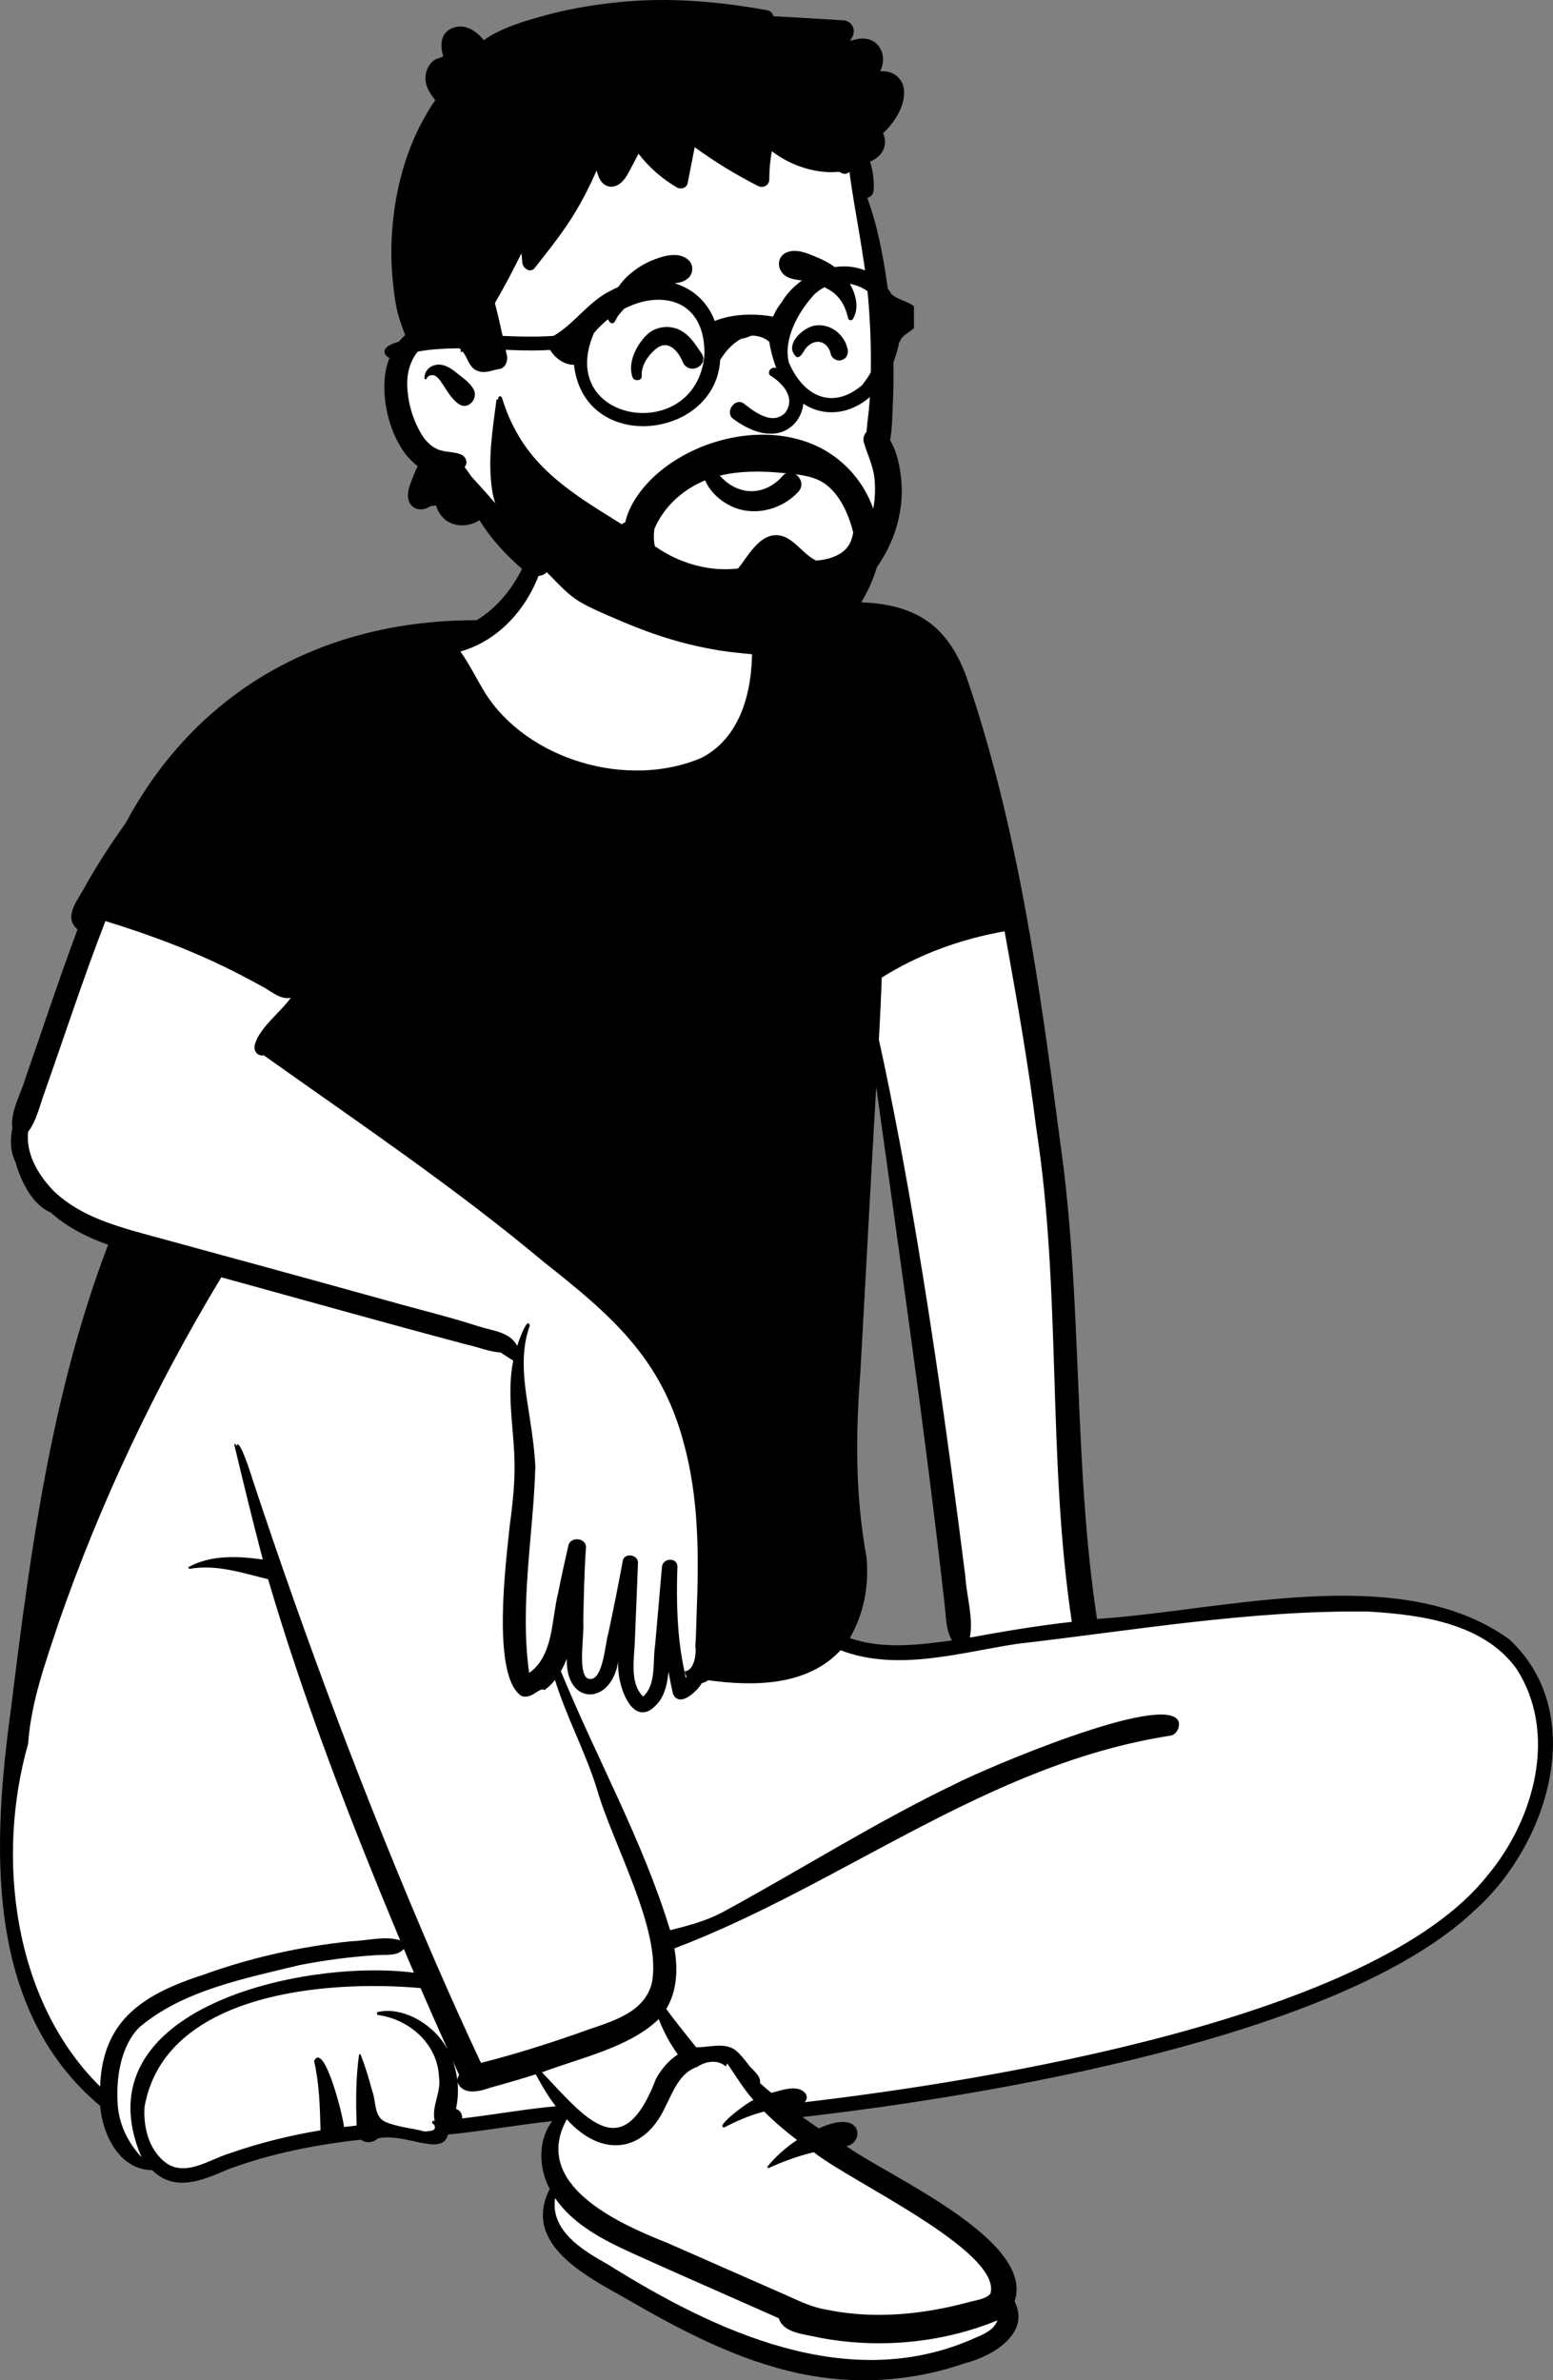 <svg width="261" height="400" viewBox="0 0 261 400" fill="none" xmlns="http://www.w3.org/2000/svg">
<rect x="0" y="0" width="261" height="400" fill="#808080" stroke="none"/>
<path fill-rule="evenodd" clip-rule="evenodd" d="M144.433 260.665C144.881 265.337 143.965 269.798 141.784 273.57L141.075 274.797L142.425 275.27C144.883 276.129 147.617 276.547 150.782 276.547C154.04 276.547 157.427 276.094 160.149 275.729L161.891 275.496L161.035 273.982C160.347 272.766 160.22 271.291 160.085 269.731C160.048 269.311 160.011 268.878 159.962 268.449C157.383 245.397 154.123 222.044 150.97 199.46C150.14 193.517 149.282 187.371 148.45 181.327L146.063 181.419C145.421 192.607 144.797 203.985 144.195 214.989C143.93 219.827 143.665 224.666 143.397 229.504C142.445 241.735 142.774 251.639 144.433 260.665ZM145.407 398.9C141.902 398.9 138.389 398.535 134.968 397.815C124.261 395.568 114.534 390.265 106.257 385.471C105.834 385.232 105.406 384.992 104.965 384.746C101.725 382.933 97.692 380.677 95.165 377.925C92.393 374.906 91.916 371.898 93.664 368.459L93.94 367.914L93.651 367.376C91.841 364.007 91.976 359.839 93.979 357.24L95.662 355.056L92.894 355.349C90.104 355.645 87.292 356.046 84.572 356.434C81.554 356.865 78.433 357.31 75.359 357.608L74.505 357.691L74.308 358.514C74.199 358.972 74.064 359.25 73.116 359.25C72.294 359.25 71.189 359.01 70.019 358.755C68.568 358.439 66.923 358.08 65.336 358.08C64.638 358.08 64.011 358.147 63.417 358.284L63.072 358.363L62.826 358.615C62.669 358.776 62.401 358.876 62.128 358.876C61.921 358.876 61.729 358.818 61.601 358.718L61.214 358.415L60.722 358.469C52.153 359.41 44.764 361.061 38.134 363.516L38.104 363.528L37.961 363.59C35.563 364.624 33.084 365.694 30.827 365.694C29.177 365.694 27.837 365.133 26.61 363.927L26.263 363.587L25.774 363.582C20.81 363.537 18.542 357.749 18.228 353.869L18.189 353.381L17.811 353.063C9.16 345.804 4.053 335.834 2.198 322.583C0.508 310.513 1.805 297.788 3.298 286.931C6.749 258.795 10.35 233.573 19.501 209.652L19.929 208.533L18.789 208.124C14.837 206.704 11.816 205.009 9.554 202.943L9.398 202.8L9.2 202.719C5.959 201.387 4.371 196.471 3.962 194.996L3.929 194.877L3.872 194.768C3.21 193.499 3.058 191.734 3.453 189.925L3.496 189.73L3.471 189.532C3.258 187.815 3.967 186.02 4.717 184.119C5.06 183.251 5.415 182.353 5.674 181.459C6.564 178.904 7.453 176.304 8.314 173.79C10.244 168.148 12.24 162.313 14.366 156.638L14.657 155.862L14.016 155.327C12.923 154.413 13.288 153.338 14.865 150.767C15.238 150.16 15.59 149.585 15.858 149.019C17.879 145.526 20.046 142.173 22.298 139.052L22.345 138.988L22.382 138.919C33.94 117.333 54.441 105.445 80.109 105.445L80.633 105.446L80.922 105.272C85.733 102.379 89.167 97.415 91.421 90.097L91.493 89.864L91.465 89.622C91.388 88.947 91.303 88.063 91.332 87.205C91.405 85.032 92.257 83.092 93.669 81.884C96.347 79.592 100.413 79.4 104.348 79.4H104.913C109.944 79.415 113.496 80.289 116.091 82.15C119.106 84.313 120.773 87.804 121.186 92.823C121.309 94.325 121.305 95.881 121.301 97.385L121.3 97.805L121.351 97.972C121.712 99.165 122.136 100.311 122.609 101.379L123.097 102.478L124.205 101.982C124.921 101.662 125.83 101.497 126.982 101.479C127.315 101.471 127.639 101.468 127.966 101.468C130.643 101.468 133.506 101.712 136.275 101.948C138.361 102.126 140.519 102.311 142.607 102.392L142.636 102.393C142.636 102.393 142.924 102.392 143.054 102.392C148.13 102.392 151.809 103.19 154.634 104.904C157.675 106.749 159.861 109.711 161.515 114.225C170.383 140.097 174.029 167.964 177.245 192.55C179.069 205.408 179.624 218.589 180.161 231.335C180.727 244.79 181.313 258.702 183.387 272.302L183.55 273.377L184.652 273.306C189.498 272.993 194.735 272.319 200.279 271.606C208.703 270.523 217.414 269.402 225.835 269.402C237.609 269.402 246.536 271.719 253.123 276.484C257.714 280.811 260.09 286.669 259.992 293.43C259.854 302.982 254.801 313.543 247.12 320.335L247.091 320.362C237.382 329.534 219.658 337.49 194.414 344.008C171.199 350.001 147.187 353.259 134.94 354.667L131.909 355.015L134.369 356.794C135.365 357.514 136.273 358.148 137.147 358.732L137.71 359.109L138.327 358.826C140.087 358.019 141.205 357.849 141.833 357.849C142.391 357.849 143.063 357.97 143.1 358.547C143.124 358.925 142.856 359.486 142.288 359.557L139.275 359.933L141.735 361.687C143.379 362.859 145.83 364.272 148.669 365.907C157.957 371.259 171.993 379.346 169.579 386.448L169.421 386.915L169.645 387.355C170.294 388.626 170.349 389.806 169.814 390.963C168.668 393.441 165.083 395.322 162.038 396.088L161.986 396.101L161.935 396.119C156.638 397.964 151.077 398.9 145.407 398.9Z" fill="white"/>
<path fill-rule="evenodd" clip-rule="evenodd" d="M135.216 353.276C135.582 352.903 135.736 352.415 135.394 351.842C134.072 350.153 131.329 351.308 129.624 351.698C128.979 351.162 128.34 350.624 127.724 350.057C127.938 348.729 126.342 347.846 125.686 346.822C125.042 346.067 124.436 345.21 123.663 344.578C121.782 343.11 119.174 344.103 116.99 344.036C115.308 341.897 113.576 339.824 111.976 337.614C113.82 334.515 113.95 330.884 113.338 327.43C141.624 316.697 166.108 296.376 196.7 291.679C197.752 291.504 198.342 290.225 198.08 289.288C195.946 284.195 165.28 297.335 160.696 299.715C147.176 306.189 134.511 314.258 121.372 321.378C118.632 322.834 115.618 323.616 112.622 324.373C108.017 309.262 100.229 295.411 94.257 280.842C94.645 280.17 94.975 279.465 95.255 278.74C95.057 286.752 102.849 286.64 103.925 279.039C103.481 283.001 106.477 291.486 110.801 285.919C111.815 284.52 112.175 282.729 112.347 280.923C112.569 282.172 112.821 283.415 113.101 284.654C114.211 287.109 117.242 284.124 117.945 282.843C118.352 282.771 118.732 282.585 119.01 282.359C126.656 283.421 135.661 283.36 141.272 277.323C150.788 280.974 161.32 277.703 170.944 276.246C190.528 273.994 210.19 270.562 229.95 270.824C238.772 271.336 249.18 272.761 254.76 280.288C261.918 291.14 257.872 305.795 249.976 315.188C230.982 339.237 165.784 349.694 135.216 353.276ZM135.75 361.938C136.095 361.846 136.444 361.761 136.79 361.68C142.334 366.296 168.444 378.282 166.458 385.442C165.756 386.332 164.076 386.535 163.014 386.822C161.164 387.323 159.296 387.756 157.41 388.099C151.314 389.208 145 389.401 138.911 388.136C136.672 387.796 134.65 386.84 132.61 385.916C126.018 383.016 118.758 379.813 112.197 376.937C103.863 373.633 89.245 367.122 95.257 356.135C100.953 362.541 108.183 361.982 111.826 354.019C113.082 351.601 114.178 348.343 117.128 347.366C118.684 346.314 120.674 346.095 121.974 347.267C122.068 347.121 122.152 346.917 122.197 346.735C123.663 348.822 124.928 351.018 126.645 352.925C126.056 352.957 119.916 357.502 121.728 357.504C123.908 356.381 126.074 355.445 128.428 354.84C130.134 356.556 132.01 358.152 133.954 359.627C132.066 360.874 130.37 362.401 129.006 364.058C128.888 364.204 129.032 364.393 129.208 364.314C131.326 363.371 133.504 362.541 135.75 361.938ZM163.854 392.896C142.647 402.422 120.197 391.815 102.113 380.507C97.939 378.176 92.449 374.872 93.293 369.385C96.367 373.883 101.435 376.444 106.299 378.664C114.472 382.358 122.697 385.934 130.89 389.583C131.663 392.15 135.363 392.248 137.6 392.818C147.554 394.748 158.254 393.789 167.622 389.939C167.08 391.545 165.306 392.282 163.854 392.896ZM79.245 355.806C78.721 355.873 78.197 355.933 77.673 355.993C77.727 355.299 77.309 354.606 76.637 354.391C76.939 352.921 77.051 351.402 76.889 349.911C77.765 352.175 80.593 351.487 82.389 350.835C84.955 350.137 87.505 349.387 90.041 348.587C91.041 350.445 92.101 352.275 93.403 353.958C88.663 354.379 83.967 355.217 79.245 355.806ZM77.159 348.685C77.033 348.952 76.853 349.233 76.849 349.553C76.721 348.451 76.471 347.364 76.091 346.321C76.447 347.109 76.803 347.897 77.159 348.685ZM74.167 342.781C71.835 339.742 67.525 337.257 63.541 338.104C63.285 338.16 63.279 338.571 63.541 338.622C68.893 339.349 73.593 343.595 73.779 349.084C74.201 351.568 72.473 354.007 73.055 356.391C72.939 356.399 72.823 356.404 72.709 356.412C72.667 356.572 72.629 356.714 72.579 356.838C73.157 356.934 73.327 357.864 72.645 358.03C72.241 358.128 71.819 358.18 71.389 358.201C69.207 357.612 66.905 357.476 64.819 356.605C62.755 355.693 63.271 353.13 62.543 351.355C62.009 349.308 61.395 347.269 60.621 345.305C60.565 345.147 60.351 345.183 60.333 345.342C59.787 349.261 59.805 353.246 59.937 357.196C59.221 357.269 58.509 357.35 57.795 357.439C57.841 356.335 54.531 342.894 52.787 346.343C53.665 350.136 53.771 354.098 53.865 358C48.687 358.853 43.585 360.124 38.621 361.854C35.123 362.914 30.963 366.05 27.567 363.215C24.937 361.04 24.051 357.246 24.299 354.017C27.719 334.913 54.731 332.681 70.677 334.093C72.183 337.569 73.717 341.032 75.271 344.487C74.949 343.892 74.581 343.321 74.167 342.781ZM19.781 353.644C19.489 349.306 20.219 343.906 23.433 340.673C30.789 334.454 41.089 332.497 50.281 330.246C54.563 329.401 58.903 328.839 63.261 328.559C64.807 328.437 66.771 328.788 67.863 327.523C68.425 328.855 68.995 330.185 69.565 331.514C51.265 329.117 13.085 337.446 23.777 362.515C21.513 360.063 20.013 357.076 19.781 353.644ZM110.699 339.304C111.542 341.408 112.571 343.412 113.918 345.244C112.387 346.245 111.139 347.724 110.259 349.314C104.619 364.07 98.587 356.166 91.093 348.248C97.435 345.855 105.835 344.062 110.699 339.304ZM16.821 350.642C2.155 336.154 -0.691 312.018 4.727 293.047C5.209 286.011 7.669 279.307 9.873 272.646C16.891 252.441 26.121 233.002 37.191 214.649C50.925 218.422 64.635 222.295 78.401 225.943C80.297 226.355 82.195 227.169 84.141 227.287C84.837 227.73 85.535 228.219 86.259 228.648C85.205 233.812 86.177 239.084 86.423 244.279C86.647 248.369 86.205 252.374 85.663 256.421C85.057 262.307 82.563 281.454 87.561 284.959C89.255 285.777 90.769 283.356 91.499 284.022C92.157 283.563 92.771 282.966 93.271 282.308C95.201 288.549 98.355 294.339 100.303 300.586C102.895 309.766 111.407 324.627 109.517 333.384C108.055 338.792 101.659 339.958 97.043 341.725C91.709 343.581 86.315 345.285 80.833 346.668C78.157 340.989 75.599 335.255 73.089 329.501C61.617 302.95 51.457 275.846 42.377 248.418C42.207 247.809 40.119 241.214 39.737 243.054C39.705 242.865 39.467 242.376 39.377 242.794C40.917 249.234 42.479 255.672 44.169 262.077C40.017 261.496 35.553 261.269 31.753 263.304C31.557 263.409 31.701 263.666 31.895 263.635C36.395 262.855 40.735 264.329 45.057 265.387C51.127 286.049 58.959 306.187 67.249 326.073C64.685 325.255 61.709 326.16 59.033 326.225C50.605 327.096 42.273 328.94 34.311 331.808C24.303 335.053 17.227 339.284 16.821 350.642ZM8.747 199.862C6.283 197.208 4.347 193.819 4.721 190.224C6.201 188.25 6.691 185.675 7.553 183.393C10.923 173.846 14.051 164.226 17.719 154.782C25.521 157.182 33.197 160.06 40.437 163.84C41.769 164.52 43.087 165.225 44.389 165.956C45.753 166.721 47.241 168.049 48.877 167.668C47.089 170.2 43.407 172.834 42.785 175.759C42.651 176.685 43.307 177.544 44.315 177.338C60.093 188.545 76.387 199.517 91.301 212.001C102.469 220.843 111.043 228.014 114.874 242.36C117.456 251.653 117.463 261.366 117.084 270.921C117.01 272.778 117.008 274.679 116.858 276.549C117.082 277.948 116.656 280.795 115.084 280.846C115.12 281.185 115.232 281.498 115.41 281.774C115.36 281.841 115.308 281.904 115.254 281.969C115.176 281.587 115.1 281.206 115.028 280.824C113.804 275.402 113.64 269.112 113.844 263.34C113.929 261.685 111.392 261.724 111.249 263.34C110.867 267.703 110.485 272.067 110.103 276.429C109.645 279.256 110.367 282.954 108.107 285.103C105.809 282.979 106.569 278.791 106.681 276.051C106.861 271.581 107.055 267.112 107.221 262.642C107.273 261.226 104.927 260.861 104.661 262.301C103.907 266.407 103.091 270.501 102.213 274.583C101.683 276.161 101.319 283.241 98.671 282.012C97.093 280.934 98.231 274.616 98.023 272.524C98.121 268.383 98.179 264.248 98.483 260.117C98.607 258.45 95.893 258.095 95.521 259.723C94.917 262.357 94.339 264.991 93.815 267.642C92.665 272.112 93.083 278.172 88.931 281.143C87.305 269.532 89.645 258.001 89.973 246.43C89.777 242.681 89.133 238.97 88.565 235.266C87.937 231.17 87.571 226.712 89.041 222.762C88.639 220.993 87.059 225.778 86.911 226.176C85.721 223.832 82.823 223.65 80.531 222.919C75.437 221.27 70.219 220.027 65.065 218.562C51.397 214.765 37.713 211.028 24.025 207.299C18.557 205.786 12.801 203.995 8.747 199.862ZM145.618 261.626C143.732 251.403 143.784 241.044 144.59 230.709C145.476 214.681 146.336 198.648 147.256 182.621C151.25 211.629 155.508 240.603 158.764 269.703C158.996 271.728 158.96 273.872 159.982 275.678C154.334 276.435 148.313 277.197 142.822 275.276C145.232 271.11 146.082 266.366 145.618 261.626ZM174.156 189.621C178.426 217.114 175.99 245.089 180.132 272.55C174.386 273.194 168.684 274.148 162.998 275.196C163.62 271.803 162.44 268.3 162.236 264.884C159.148 240.518 155.738 216.168 151.22 192.015C150.111 186.234 148.992 180.478 147.708 174.729C147.902 171.248 148.072 167.767 148.184 164.284C154.454 160.342 161.524 157.79 168.836 156.504C170.812 167.513 172.786 178.514 174.156 189.621ZM124.726 103.229C124.476 102.801 124.238 102.364 124.01 101.921C124.782 101.95 125.534 101.978 126.294 102.104C126.26 103.327 126.328 104.561 126.342 105.794C125.961 104.892 125.218 104.068 124.726 103.229ZM253.69 275.515C235.452 262.252 205.496 270.702 184.368 272.065C180.34 245.652 181.984 218.808 178.23 192.352C174.772 165.921 171.126 139.122 162.442 113.798C158.858 104.007 152.658 101.099 142.45 101.178C137.27 100.975 131.792 100.146 126.758 100.264C125.654 100.282 124.5 100.427 123.504 100.873C122.104 97.717 121.344 94.328 120.96 90.914C120.936 90.697 120.66 90.658 120.578 90.865C119.394 93.838 119.268 97.082 119.911 100.195C120.378 102.425 123.152 111.202 126.374 107.768C126.629 114.969 125.047 123.568 117.994 127.305C105.667 132.68 88.629 127.786 81.489 116.379C80.109 114.1 78.919 111.674 77.391 109.486C88.037 106.472 94.013 93.715 91.505 84.001C89.955 91.556 87.129 99.998 80.091 104.23C54.463 104.173 33.155 115.845 21.115 138.328C18.759 141.592 16.581 144.985 14.585 148.436C13.511 150.745 10.365 153.957 13.035 156.187C9.951 164.418 7.215 172.763 4.323 181.059C3.529 183.823 1.713 186.723 2.075 189.629C1.683 191.42 1.701 193.538 2.599 195.259C3.451 198.329 5.363 202.458 8.533 203.76C11.223 206.217 14.625 207.909 18.173 209.184C8.711 233.912 5.109 260.582 1.903 286.709C-1.239 309.566 -2.861 337.37 16.827 353.888C17.209 358.615 20.013 364.637 25.557 364.689C29.397 368.459 34.077 366.391 38.351 364.547C45.565 361.875 53.131 360.394 60.649 359.568C61.455 360.199 62.767 360.094 63.485 359.36C68.039 358.31 74.351 362.561 75.271 358.709C81.143 358.14 86.951 357.072 92.817 356.45C90.345 359.657 90.523 364.387 92.385 367.852C87.643 377.181 98.689 382.583 105.443 386.411C114.561 391.69 124.084 396.701 134.511 398.889C143.679 400.818 153.284 400.233 162.13 397.152C166.778 395.983 173.27 392.148 170.512 386.744C174.008 376.46 149.456 365.804 142.234 360.654C145.186 360.286 145.294 354.158 137.616 357.679C136.688 357.058 135.776 356.418 134.874 355.766C165.93 352.196 225.24 342.376 247.716 321.146C260.064 310.23 267.188 288.149 253.69 275.515Z" fill="black"/>
<path fill-rule="evenodd" clip-rule="evenodd" d="M109.573 4.746C122.873 4.746 136.63 15.055 141.506 21.634C145.605 27.165 147.812 52.176 147.812 69.079C147.812 72.614 149.763 79.278 149.193 82.66C147.107 95.051 138.018 105.443 120.029 105.443C102.039 105.443 89.141 98.312 75.77 79.168C69.282 79.168 66.138 74.192 66.092 66.341C66.062 61.106 68.149 57.537 72.355 55.633C70.855 34.976 71.994 21.958 75.77 16.58C81.434 8.513 96.273 4.746 109.573 4.746Z" fill="white"/>
<path fill-rule="evenodd" clip-rule="evenodd" d="M103.976 0.365C112.373 -0.486 120.602 0.229 128.878 1.707C129.511 1.822 129.869 2.236 130.002 2.735C133.9 2.913 137.803 3.199 141.696 3.412C143.108 3.49 143.909 4.885 143.265 6.146C143.136 6.396 143.003 6.64 142.867 6.884L143.038 6.827C144.209 6.452 145.474 6.266 146.615 6.863C148.067 7.622 148.636 9.296 148.316 10.838C148.233 11.231 148.095 11.608 147.938 11.976C148.257 11.955 148.578 11.962 148.896 12.004C150.592 12.229 151.853 13.529 151.942 15.26C152.073 17.874 150.389 20.526 148.405 22.397C148.692 22.99 148.803 23.688 148.683 24.396C148.444 25.794 147.414 26.632 146.22 27.178C146.718 28.759 146.953 30.413 146.814 32.102C146.768 32.666 146.275 33.132 145.754 33.246C147.695 38.59 148.677 44.328 149.384 49.919C149.887 53.896 150.136 57.897 150.166 61.905C150.181 63.714 150.151 65.525 150.075 67.335L150.044 68.014C149.951 69.97 149.946 72.024 149.594 73.959C150.794 75.999 151.276 78.531 151.48 80.817C151.733 83.647 151.333 86.566 150.44 89.257C147.071 99.428 136.906 105.846 126.695 107.514C117.243 109.058 106.307 106.98 100.783 98.395C100.696 98.259 100.881 98.147 100.989 98.236C104.941 101.449 109.525 102.883 114.505 103.581C123.116 104.785 132.794 102.742 139.705 97.327C143.021 94.727 145.413 90.942 146.465 86.868C147.001 84.786 147.186 82.614 146.975 80.471C146.76 78.297 145.797 76.442 145.191 74.388C144.987 73.694 145.202 73.05 145.626 72.591C145.746 70.923 146.027 69.241 146.134 67.578C146.254 65.688 146.327 63.797 146.353 61.905C146.402 57.979 146.238 54.046 145.908 50.137C145.303 42.978 143.699 35.993 142.757 28.895C142.408 29.208 141.909 29.336 141.385 29.063L141.33 29.034L141.045 28.87C141.028 28.87 141.01 28.872 140.993 28.874C139.037 29.064 137.009 28.792 135.135 28.209C133.174 27.6 131.354 26.663 129.728 25.415C129.419 26.982 129.29 28.565 129.288 30.163C129.286 31.16 128.229 31.678 127.391 31.252C123.673 29.364 120.122 27.188 116.751 24.742C116.358 26.759 115.964 28.776 115.568 30.795C115.416 31.573 114.425 31.887 113.79 31.517C111.265 30.048 109.085 28.125 107.309 25.838C106.955 26.516 106.599 27.194 106.241 27.87L105.702 28.884C105.17 29.879 104.458 30.98 103.294 31.299C102.062 31.636 101.034 30.837 100.619 29.722C100.493 29.376 100.376 29.019 100.268 28.661C99.218 31.058 98.033 33.4 96.693 35.635C94.683 38.986 92.27 41.973 89.865 45.037C89.134 45.967 87.883 45.079 87.783 44.175C87.724 43.643 87.675 43.109 87.632 42.577C86.231 45.406 84.768 48.208 83.175 50.929L83.403 51.823C84.06 54.465 84.606 57.126 85.2 59.782C85.391 60.638 84.936 61.864 83.935 62.009C82.739 62.184 81.607 62.795 80.382 62.374C79.046 61.916 78.782 60.761 78.152 59.667C78.026 59.449 77.88 59.248 77.722 59.058L77.682 59.11C77.584 59.239 77.35 59.099 77.408 58.951L77.477 58.781C76.935 58.206 76.287 57.726 75.69 57.21C74.274 56.971 72.68 57.233 71.704 57.808C69.481 59.12 68.46 61.823 68.439 64.308C68.413 67.218 69.315 70.488 70.837 72.975C71.507 74.069 72.426 75.057 73.639 75.543C74.843 76.025 76.148 75.875 77.373 76.329C78.183 76.632 78.682 77.531 78.193 78.346C78.16 78.403 78.123 78.454 78.087 78.508L78.451 78.992C78.702 79.327 78.963 79.685 79.207 80.058C79.83 80.775 80.486 81.466 81.121 82.172C82.294 83.471 83.433 84.807 84.587 86.125C85.677 87.369 86.829 88.538 88.017 89.688C89.139 90.778 90.54 91.693 91.57 92.855C92.573 93.989 92.845 95.968 91.195 96.624C89.371 97.352 87.755 95.647 86.527 94.51L86.476 94.462C84.224 92.39 82.191 90.022 80.576 87.415C78.977 88.504 76.663 88.608 75.071 87.52C74.233 86.947 73.59 85.985 73.277 84.938C72.983 85.004 72.688 85.042 72.401 85.038C72.253 85.124 72.105 85.207 71.955 85.285C70.767 85.903 69.308 85.627 68.764 84.312C68.27 83.119 68.78 81.764 69.225 80.615L69.317 80.377C69.57 79.721 69.849 79.007 70.196 78.335C69.231 77.609 68.406 76.707 67.708 75.681C65.363 72.226 64.192 67.173 64.71 63.05C65.021 60.563 66.19 57.986 68.104 56.309L68.034 56.126C67.497 54.765 67.01 53.399 66.694 51.961C66.324 50.279 66.143 48.537 65.979 46.824C65.633 43.208 65.726 39.509 66.188 35.906C67.055 29.125 69.252 22.468 73.152 16.825C72.046 15.501 71.17 13.944 71.627 12.152C71.835 11.329 72.311 10.55 73.028 10.079C73.423 9.819 73.894 9.779 74.29 9.563L74.409 9.498C74.583 9.396 74.45 9.407 74.347 8.936C73.937 7.052 74.276 5.232 76.349 4.607C78.3 4.019 80.146 5.267 81.301 6.755C84.323 4.611 88.305 3.49 91.807 2.536C95.789 1.456 99.874 0.782 103.976 0.365ZM71.337 63.54C71.322 62.005 72.777 61.059 74.208 61.31C75.17 61.477 75.971 62.051 76.724 62.644L77.091 62.934C78.008 63.654 79.061 64.43 79.608 65.449C80.409 66.953 78.715 68.977 77.134 67.922C76.049 67.196 75.354 66.031 74.643 64.949L74.569 64.838C74.246 64.353 73.963 63.837 73.519 63.448L73.424 63.365C73.278 63.24 73.122 63.127 72.934 63.074C72.571 62.969 71.899 63.115 71.74 63.547L71.725 63.591C71.667 63.809 71.339 63.762 71.337 63.54Z" fill="black"/>
<path fill-rule="evenodd" clip-rule="evenodd" d="M129.484 85.522C127.758 86.022 125.906 86.066 124.147 85.55C122.552 85.082 120.914 84.052 119.739 82.688C118.696 81.477 118.021 80.005 118.047 78.434C118.05 78.255 118.115 78.105 118.213 77.989C118.319 77.864 118.468 77.778 118.627 77.74C118.79 77.702 118.963 77.716 119.11 77.782C119.244 77.843 119.358 77.946 119.429 78.096C119.61 78.333 119.789 78.567 119.97 78.794C121.421 80.585 122.826 81.924 125.007 82.404C126.191 82.665 127.373 82.549 128.458 82.152C129.619 81.726 130.669 80.978 131.492 80.02C131.863 79.587 132.302 79.411 132.731 79.408C133.218 79.404 133.698 79.63 134.06 79.992C134.416 80.347 134.655 80.829 134.676 81.334C134.695 81.777 134.551 82.239 134.166 82.652C132.9 84.012 131.259 85.008 129.484 85.522ZM129.43 63.084C131.199 64.159 133.895 66.666 131.992 69.331C129.752 71.682 126.527 68.987 124.938 67.768C123.464 66.824 121.808 69.253 123.176 70.356C134.659 78.858 139.319 63.365 130.325 61.819C129.335 61.649 128.967 62.751 129.43 63.084ZM112.884 58.352C112.315 57.989 111.646 57.864 110.905 58.201C110.326 58.465 109.31 59.343 108.603 60.497C108.12 61.287 107.777 62.213 107.848 63.178C107.865 63.402 107.782 63.567 107.651 63.69C107.548 63.786 107.399 63.857 107.224 63.879C107.075 63.898 106.909 63.881 106.774 63.839C106.517 63.758 106.38 63.592 106.329 63.455C105.834 62.141 106.047 60.674 106.602 59.35C107.351 57.564 108.711 56.068 109.601 55.586C111.126 54.76 112.924 54.722 114.451 55.563C115.75 56.279 116.563 57.435 117.371 58.613C117.542 58.864 117.713 59.112 117.889 59.357C118.242 59.846 118.278 60.331 118.141 60.748C117.989 61.209 117.603 61.598 117.12 61.802C116.673 61.99 116.155 62.016 115.697 61.823C115.309 61.66 114.954 61.341 114.729 60.801C114.35 59.891 113.719 58.886 112.884 58.352ZM141.758 60.377C141.368 60.58 141.064 60.641 140.632 60.512C140.393 60.44 140.157 60.303 139.972 60.118C139.789 59.935 139.657 59.707 139.606 59.454C139.479 58.831 139.138 58.247 138.652 57.866C138.236 57.541 137.712 57.369 137.13 57.466C136.502 57.571 135.904 57.974 135.492 58.448C135.354 58.607 135.246 58.788 135.137 58.967C134.934 59.302 134.737 59.613 134.457 59.859C134.351 59.953 134.191 60.018 134.036 60.018C133.973 60.018 133.909 60.008 133.849 59.989C133.224 59.361 133.103 58.886 133.124 58.414C133.145 57.919 133.34 57.418 133.655 56.95C134.395 55.853 135.799 54.954 136.747 54.751C138.045 54.472 139.334 54.806 140.367 55.531C141.43 56.277 142.218 57.435 142.464 58.74C142.523 59.054 142.498 59.394 142.378 59.688C142.261 59.975 142.057 60.221 141.758 60.377ZM115.746 46.66C114.967 47.419 114.045 47.536 113.113 47.641C112.595 47.699 112.181 47.746 111.774 47.838C110.655 48.091 109.549 48.471 108.54 49.019C107.485 49.592 106.336 50.282 105.509 51.167C105.313 51.378 105.127 51.599 104.942 51.82C104.772 52.022 104.609 52.216 104.437 52.404C104.24 52.619 104.053 52.845 103.866 53.07C103.751 53.259 103.728 53.306 103.705 53.355C103.67 53.428 103.63 53.51 103.583 53.597C103.52 53.717 103.445 53.849 103.367 53.968C103.237 54.186 103.168 54.246 103.108 54.273C103.008 54.317 102.913 54.339 102.821 54.327C102.735 54.316 102.654 54.275 102.574 54.207C102.174 53.869 102.056 53.315 102.068 52.726C102.087 51.833 102.416 50.844 102.72 50.236C103.426 48.824 104.405 47.356 105.583 46.302C106.926 45.098 108.396 44.187 110.085 43.56C111.134 43.169 112.349 42.811 113.492 42.856C114.315 42.889 115.1 43.134 115.749 43.744C116.147 44.119 116.338 44.653 116.338 45.186C116.338 45.729 116.14 46.276 115.746 46.66ZM143.342 53.608C143.292 53.69 143.224 53.746 143.147 53.779C143.067 53.814 142.978 53.825 142.893 53.81C142.807 53.796 142.726 53.757 142.662 53.698C142.6 53.641 142.553 53.566 142.532 53.474C142.015 51.203 141.011 49.513 138.868 48.424C137.814 47.888 136.602 47.547 135.454 47.276C135.121 47.197 134.768 47.146 134.413 47.094C133.301 46.931 132.181 46.745 131.456 45.846C131.019 45.305 130.836 44.612 130.939 43.979C131.037 43.383 131.386 42.836 132.019 42.508C133.596 41.693 135.556 42.493 137.148 43.175C137.266 43.225 137.382 43.275 137.496 43.323C139.053 43.98 140.474 44.848 141.641 46.089C142.568 47.073 143.426 48.529 143.772 50.026C144.059 51.272 143.992 52.543 143.342 53.608Z" fill="black"/>
<g clip-path="url(#clip0_141:3)">
<path fill-rule="evenodd" clip-rule="evenodd" d="M109.982 88.867C111.879 84.431 116.019 81.17 120.785 79.978C124.285 79.105 127.959 79.132 131.527 79.479C133.396 79.659 135.402 79.807 137.163 80.5C138.668 81.092 139.894 82.212 140.816 83.526C141.913 85.082 142.66 86.865 143.184 88.691C143.258 88.951 143.328 89.212 143.393 89.475C143.165 90.853 142.682 92.026 141.403 92.893C140.156 93.739 138.667 94.085 137.183 94.208C137.038 94.138 136.897 94.066 136.768 93.993C134.456 92.671 132.828 89.548 129.909 89.971C127.305 90.348 125.59 93.62 124.041 95.539C119.069 96.117 114.101 94.626 110.056 91.787C109.85 90.815 109.838 89.836 109.982 88.867ZM146.773 85.502C146.375 84.387 145.874 83.308 145.28 82.291C143.317 78.929 140.303 76.25 136.726 74.718C128.263 71.101 117.313 73.651 110.478 79.584C108.144 81.613 105.783 84.593 105.069 87.8C104.856 87.842 104.655 87.953 104.489 88.108C99.552 85.005 94.467 82.018 90.488 77.716C87.598 74.59 85.588 70.89 84.357 66.825C84.257 66.49 83.716 66.539 83.733 66.909C83.737 66.996 83.742 67.082 83.747 67.169C83.695 67.01 83.452 67.092 83.433 67.246C82.771 72.185 81.943 77.421 82.706 82.385C83.162 85.347 84.51 87.516 86.311 89.857C88.241 92.367 90.427 94.702 92.661 96.941C94.079 98.362 95.56 100.001 97.296 101.043C99.316 102.254 101.606 103.174 103.761 104.108C105.953 105.061 108.179 105.942 110.446 106.705C114.978 108.237 119.662 109.295 124.428 109.759C128.244 110.129 132.606 110.532 136.263 109.098C139.066 108 141.328 106.015 143.123 103.626C145.077 101.024 146.621 98.061 147.475 94.936C148.362 91.69 146.96 86.025 146.773 85.502Z" fill="black"/>
</g>
<g clip-path="url(#clip1_141:3)">
<path fill-rule="evenodd" clip-rule="evenodd" d="M147.767 59.568C147.105 61.364 146.097 63.233 144.864 64.744C139.878 68.952 135.032 66.622 132.572 60.92C131.637 56.89 134.119 52.549 136.749 49.584C140.548 45.791 146.747 47.782 148.493 52.291C148.6 52.876 148.664 53.458 148.694 54.039C148.658 55.927 148.43 57.541 147.767 59.334V59.568ZM99.834 55.946C106.404 48.161 118.694 47.744 118.38 59.727C116.969 74.895 93.206 71.172 99.834 55.946ZM149.833 49.451C149.603 49.063 149.348 48.687 149.069 48.327C148.966 48.266 148.907 47.724 148.528 47.684C143.463 42.117 134.566 45.275 131.351 50.823C130.764 51.524 130.285 52.345 129.931 53.213C126.764 52.634 123.071 52.746 120.125 53.938C117.204 46.338 108.36 45.66 102.532 48.907C98.907 50.683 96.556 54.403 93.031 56.447C84.743 57.041 75.849 55.191 67.711 57.263C61.293 58.592 66.658 61.83 67.734 59.669C75.407 57.41 84.497 59.319 92.463 58.81C93.291 60.206 94.88 61.349 96.463 61.3C98.172 76.401 120.276 73.897 121.038 60.473C121.903 59.111 122.979 57.807 124.518 56.958C125.108 56.836 125.677 56.678 126.197 56.434C127.087 56.309 128.457 56.684 129.276 57.422C132.078 74.179 148.227 72.228 151.113 57.548C151.17 57.489 151.33 57.27 151.454 56.919C152.441 55.618 154.86 55.134 154.473 52.937C154.129 50.74 151.344 50.766 149.833 49.451Z" fill="black"/>
</g>
<defs>
<clipPath id="clip0_141:3">
<rect width="65.6" height="53.8" fill="white" transform="translate(82.4 66.6)"/>
</clipPath>
<clipPath id="clip1_141:3">
<rect width="91.8" height="32.2" fill="white" transform="translate(61.8 42.2)"/>
</clipPath>
</defs>
</svg>
